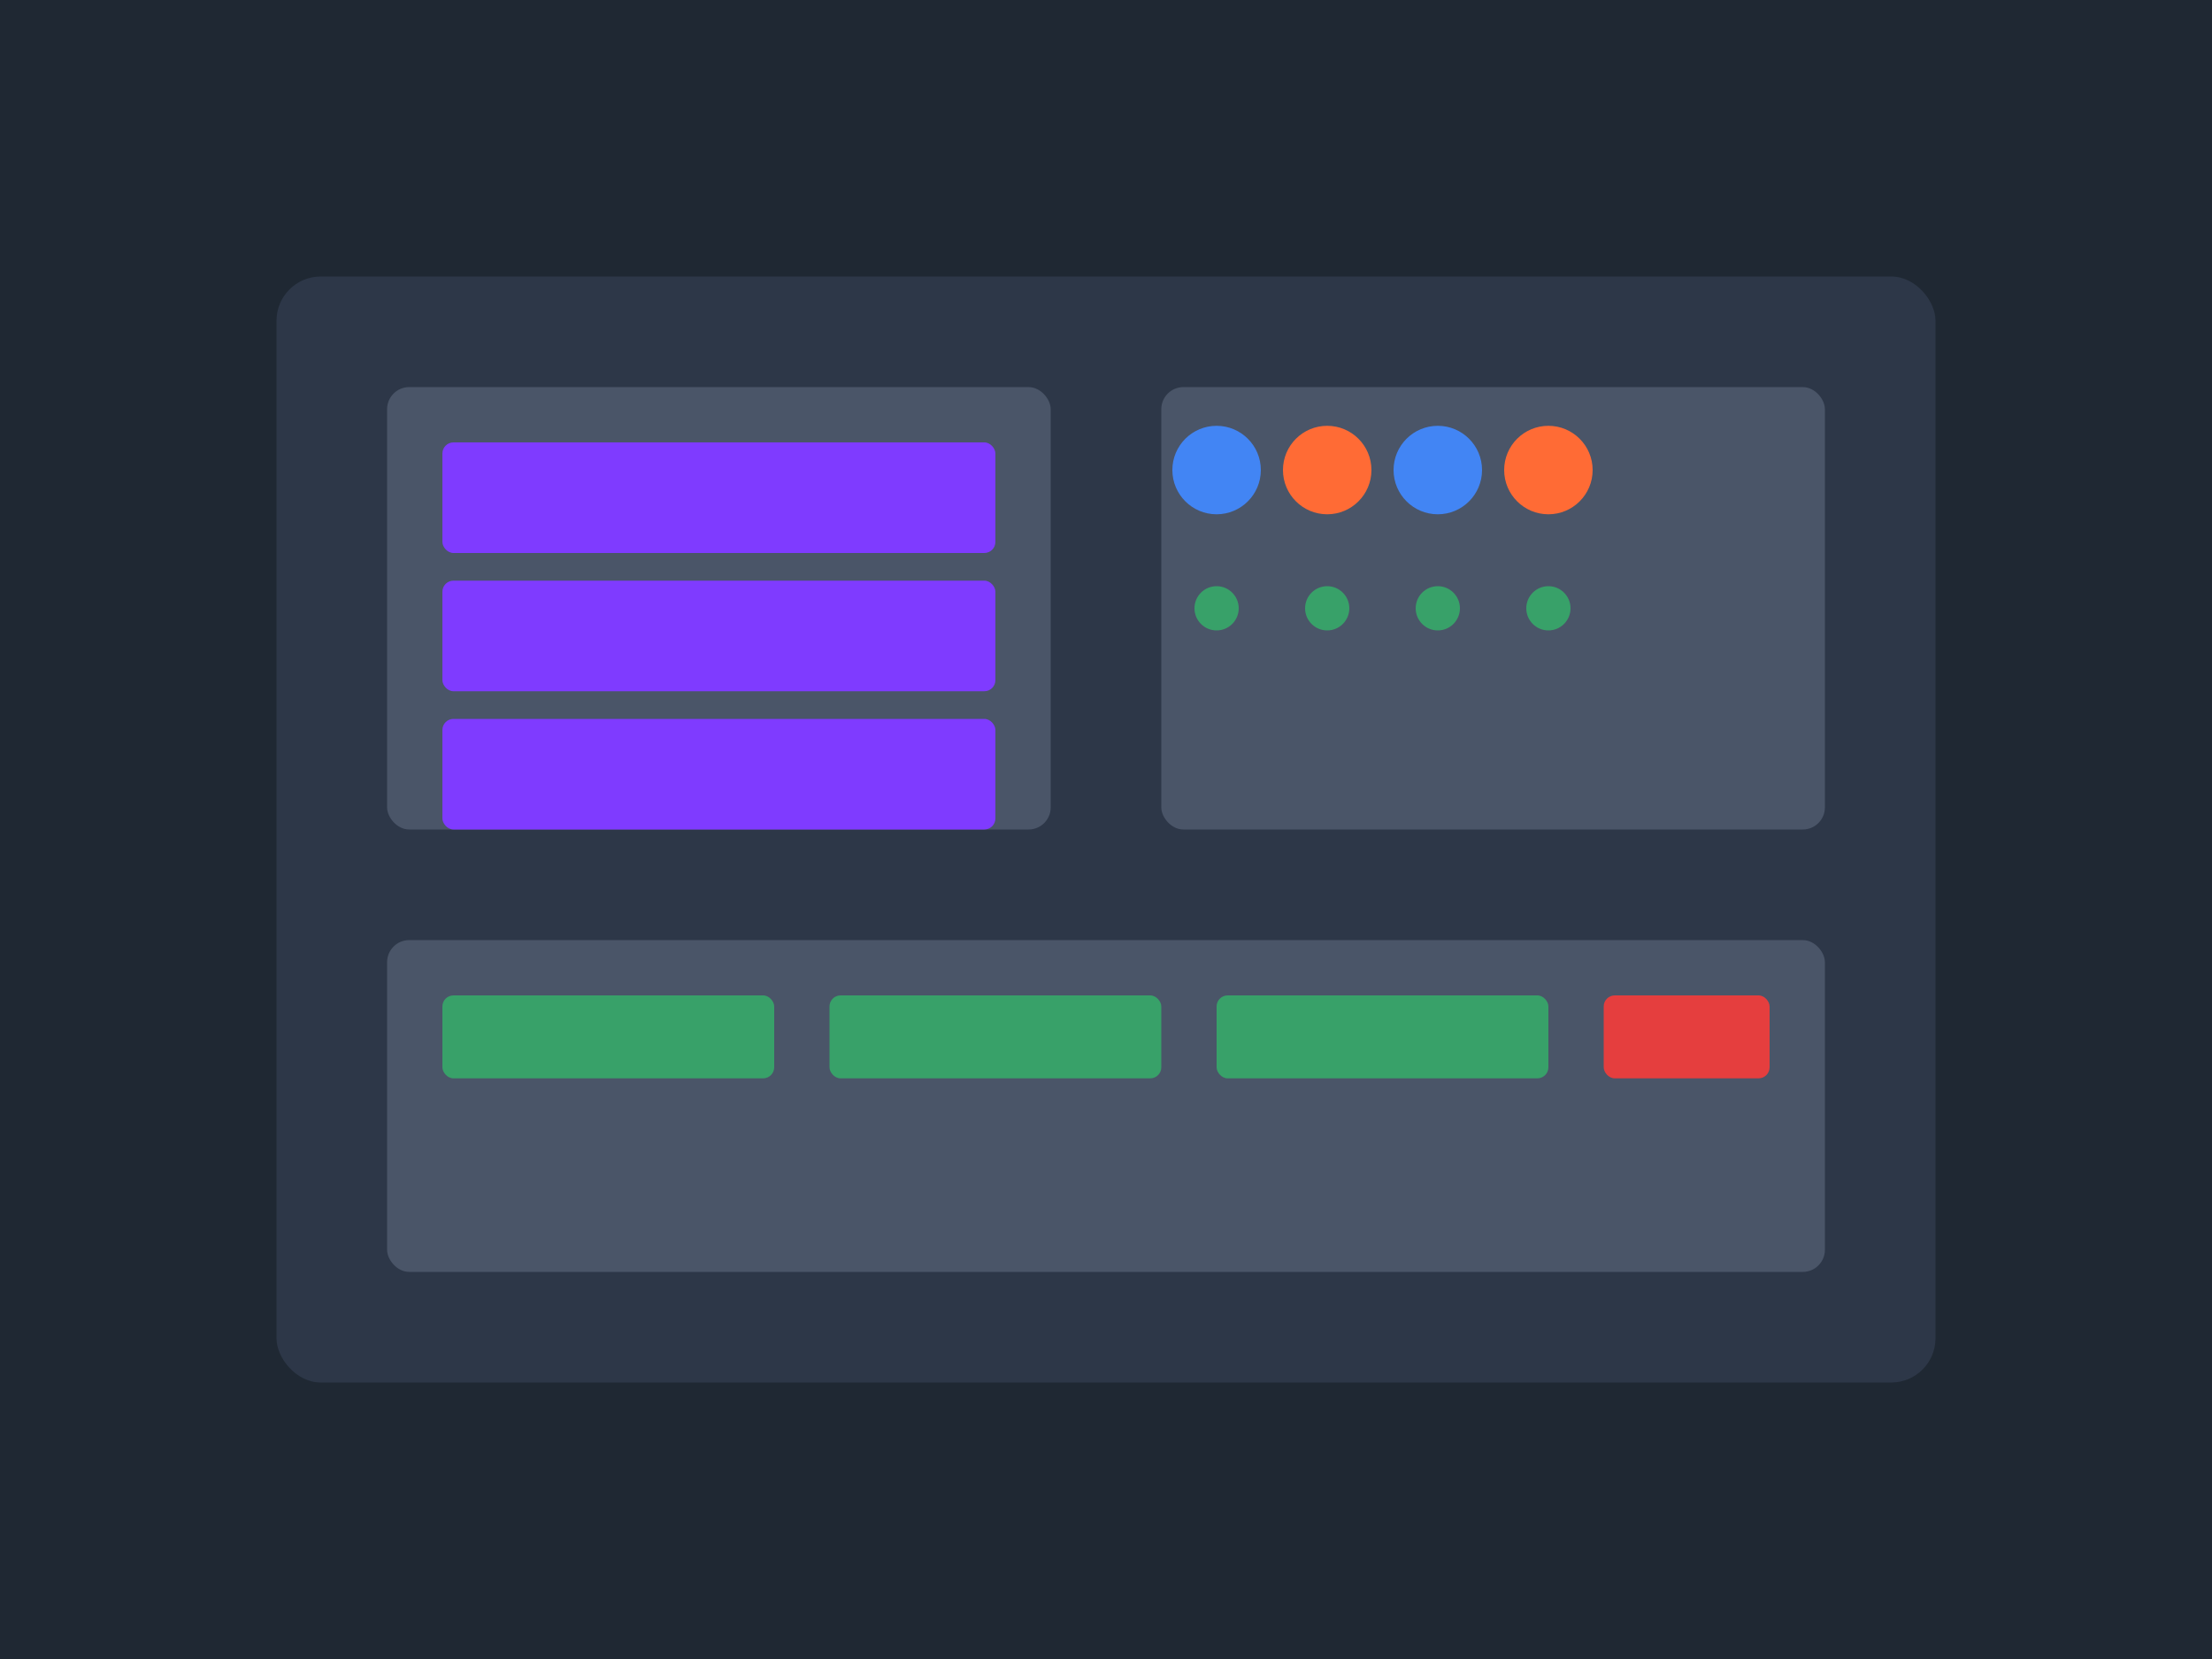 <svg width="400" height="300" viewBox="0 0 400 300" fill="none" xmlns="http://www.w3.org/2000/svg">
  <rect width="400" height="300" fill="#1F2833"/>
  <rect x="50" y="50" width="300" height="200" rx="8" fill="#2D3748"/>
  
  <!-- Dashboard layout -->
  <rect x="70" y="70" width="120" height="80" rx="4" fill="#4A5568"/>
  <rect x="210" y="70" width="120" height="80" rx="4" fill="#4A5568"/>
  <rect x="70" y="170" width="260" height="60" rx="4" fill="#4A5568"/>
  
  <!-- API endpoints -->
  <rect x="80" y="80" width="100" height="20" rx="2" fill="#7F3BFF"/>
  <rect x="80" y="105" width="100" height="20" rx="2" fill="#7F3BFF"/>
  <rect x="80" y="130" width="100" height="20" rx="2" fill="#7F3BFF"/>
  
  <!-- Browser icons -->
  <circle cx="220" cy="85" r="8" fill="#4285F4"/>
  <circle cx="240" cy="85" r="8" fill="#FF6B35"/>
  <circle cx="260" cy="85" r="8" fill="#4285F4"/>
  <circle cx="280" cy="85" r="8" fill="#FF6B35"/>
  
  <!-- Status indicators -->
  <circle cx="220" cy="110" r="4" fill="#38A169"/>
  <circle cx="240" cy="110" r="4" fill="#38A169"/>
  <circle cx="260" cy="110" r="4" fill="#38A169"/>
  <circle cx="280" cy="110" r="4" fill="#38A169"/>
  
  <!-- Test results -->
  <rect x="80" y="180" width="60" height="15" rx="2" fill="#38A169"/>
  <rect x="150" y="180" width="60" height="15" rx="2" fill="#38A169"/>
  <rect x="220" y="180" width="60" height="15" rx="2" fill="#38A169"/>
  <rect x="290" y="180" width="30" height="15" rx="2" fill="#E53E3E"/>
  
  <!-- Animated progress bars -->
  <rect x="80" y="200" width="0" height="8" rx="4" fill="#7F3BFF">
    <animate attributeName="width" values="0;100" dur="2s" repeatCount="indefinite"/>
  </rect>
  <rect x="150" y="200" width="0" height="8" rx="4" fill="#7F3BFF">
    <animate attributeName="width" values="0;100" dur="2.5s" repeatCount="indefinite"/>
  </rect>
  <rect x="220" y="200" width="0" height="8" rx="4" fill="#7F3BFF">
    <animate attributeName="width" values="0;100" dur="1.8s" repeatCount="indefinite"/>
  </rect>
</svg>
